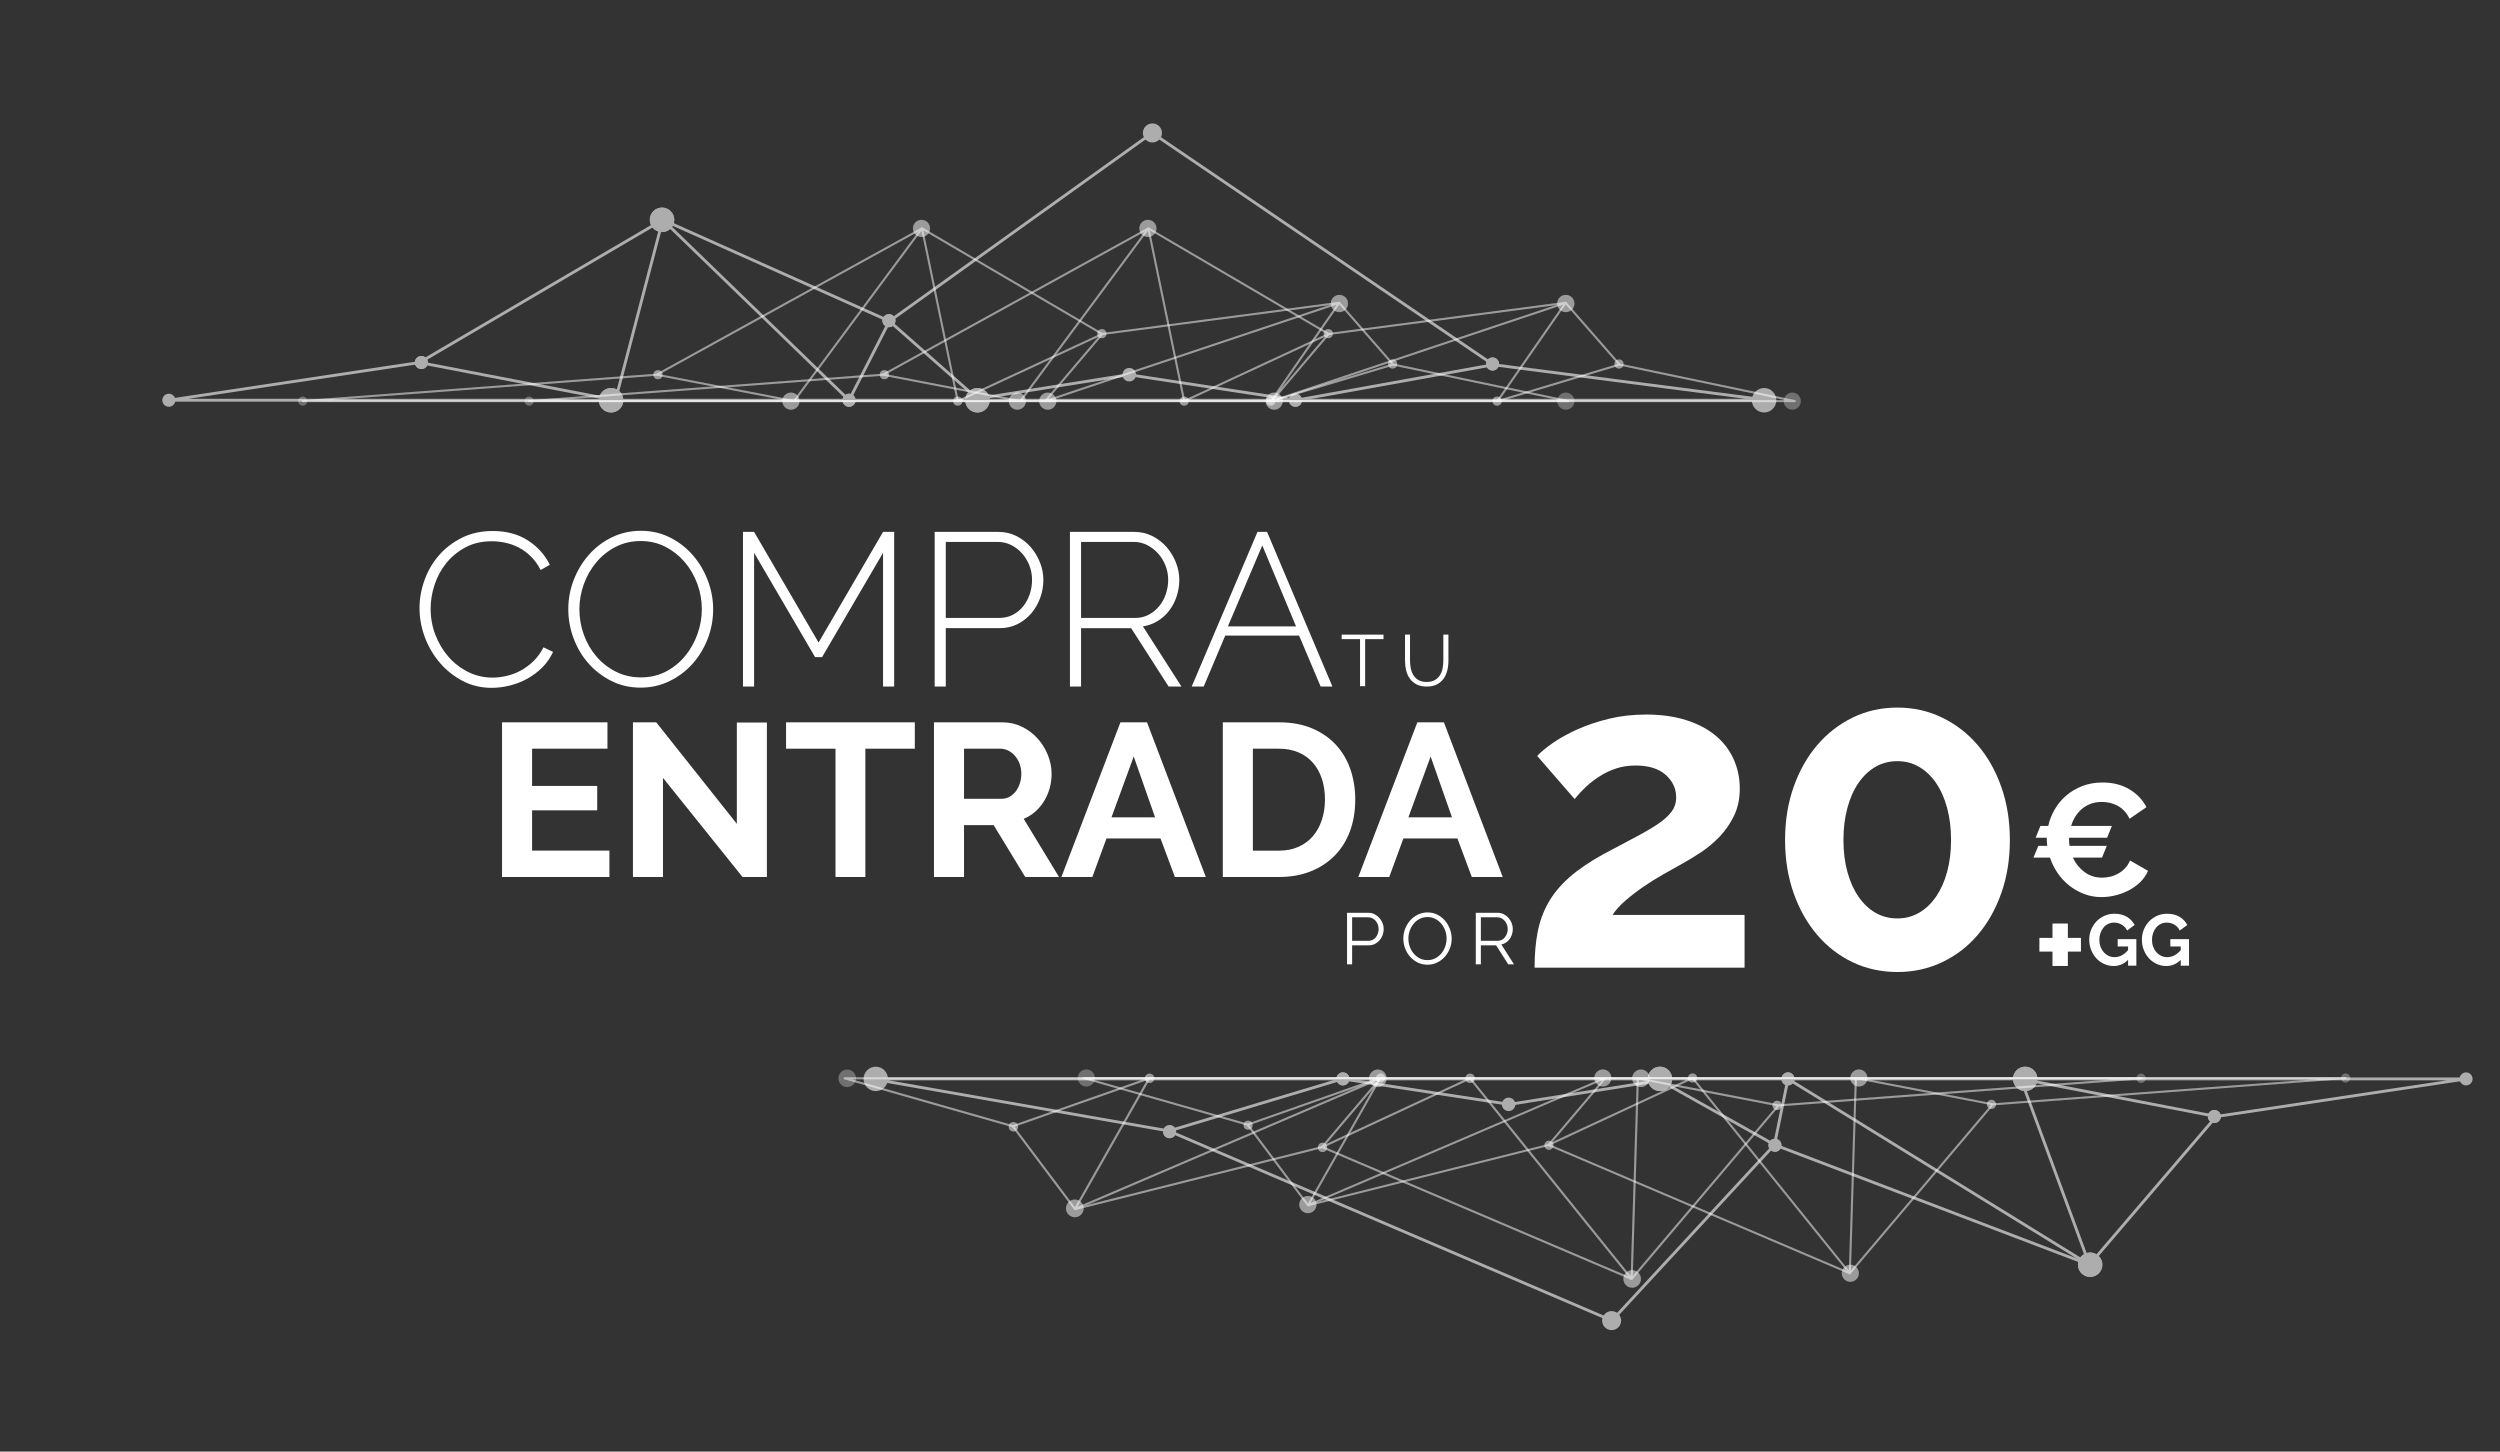 <?xml version="1.0" encoding="utf-8"?>
<!-- Generator: Adobe Illustrator 16.0.0, SVG Export Plug-In . SVG Version: 6.00 Build 0)  -->
<!DOCTYPE svg PUBLIC "-//W3C//DTD SVG 1.1//EN" "http://www.w3.org/Graphics/SVG/1.1/DTD/svg11.dtd">
<svg version="1.1" id="Capa_1" xmlns="http://www.w3.org/2000/svg" xmlns:xlink="http://www.w3.org/1999/xlink" x="0px" y="0px"
	 width="682px" height="396px" viewBox="0 0 682 396" enable-background="new 0 0 682 396" xml:space="preserve">
<rect x="0" y="0" width="682" height="396" fill="#333333" stroke="none"/>
<g>
	<path fill="#FFFFFF" d="M114.445,165.896c0-2.534,0.444-5.059,1.336-7.577c0.891-2.515,2.189-4.762,3.893-6.744
		c1.703-1.98,3.793-3.595,6.269-4.843c2.476-1.248,5.298-1.873,8.468-1.873c3.764,0,6.974,0.862,9.627,2.585
		c2.653,1.723,4.636,3.933,5.944,6.625l-2.498,1.428c-0.753-1.467-1.632-2.695-2.644-3.685c-1.011-0.99-2.1-1.793-3.269-2.409
		c-1.169-0.613-2.386-1.057-3.655-1.334c-1.268-0.277-2.516-0.417-3.743-0.417c-2.695,0-5.071,0.546-7.131,1.634
		c-2.06,1.09-3.803,2.506-5.229,4.248c-1.427,1.744-2.504,3.714-3.238,5.913c-0.733,2.199-1.1,4.408-1.1,6.626
		c0,2.496,0.435,4.873,1.308,7.13c0.87,2.26,2.059,4.249,3.565,5.974c1.505,1.722,3.288,3.099,5.348,4.129
		c2.059,1.03,4.278,1.544,6.654,1.544c1.269,0,2.577-0.158,3.922-0.475c1.348-0.318,2.635-0.811,3.864-1.485
		c1.227-0.673,2.375-1.534,3.446-2.585c1.069-1.049,1.96-2.289,2.674-3.714l2.615,1.247c-0.714,1.586-1.685,2.992-2.913,4.22
		c-1.229,1.228-2.596,2.257-4.099,3.089c-1.508,0.832-3.102,1.457-4.785,1.873c-1.684,0.416-3.338,0.622-4.962,0.622
		c-2.892,0-5.537-0.632-7.932-1.901c-2.398-1.267-4.467-2.921-6.21-4.961c-1.743-2.039-3.1-4.357-4.071-6.952
		C114.929,171.234,114.445,168.592,114.445,165.896z"/>
	<path fill="#FFFFFF" d="M174.759,187.587c-2.932,0-5.606-0.614-8.023-1.843c-2.416-1.227-4.496-2.832-6.238-4.813
		c-1.743-1.981-3.09-4.257-4.041-6.833c-0.951-2.576-1.426-5.21-1.426-7.904c0-2.812,0.504-5.506,1.515-8.08
		c1.011-2.576,2.397-4.854,4.161-6.835c1.762-1.979,3.85-3.555,6.268-4.724c2.415-1.169,5.03-1.753,7.844-1.753
		c2.931,0,5.615,0.624,8.052,1.872c2.435,1.247,4.515,2.882,6.239,4.902c1.724,2.021,3.06,4.309,4.011,6.863
		c0.951,2.555,1.426,5.141,1.426,7.754c0,2.852-0.507,5.566-1.515,8.141c-1.011,2.576-2.398,4.845-4.161,6.805
		c-1.764,1.96-3.853,3.527-6.269,4.694C180.187,187.003,177.573,187.587,174.759,187.587z M158.061,166.194
		c0,2.417,0.407,4.745,1.219,6.982c0.811,2.239,1.96,4.22,3.446,5.941c1.486,1.725,3.258,3.102,5.319,4.129
		c2.059,1.032,4.318,1.546,6.774,1.546c2.534,0,4.822-0.534,6.864-1.604c2.039-1.07,3.781-2.485,5.229-4.249
		c1.445-1.762,2.563-3.753,3.356-5.971c0.793-2.22,1.19-4.478,1.19-6.776c0-2.416-0.417-4.743-1.248-6.981
		c-0.833-2.239-1.991-4.221-3.477-5.943c-1.486-1.723-3.238-3.1-5.259-4.13c-2.021-1.03-4.24-1.546-6.655-1.546
		c-2.536,0-4.834,0.535-6.893,1.606c-2.061,1.069-3.823,2.485-5.289,4.249c-1.467,1.763-2.595,3.753-3.388,5.971
		C158.455,161.639,158.061,163.897,158.061,166.194z"/>
	<path fill="#FFFFFF" d="M240.897,187.291v-36.487l-16.639,28.464h-1.902l-16.639-28.464v36.487h-3.03v-42.192h3.03l17.59,30.188
		l17.59-30.188h3.03v42.192H240.897z"/>
	<path fill="#FFFFFF" d="M254.979,187.291v-42.192h17.353c1.783,0,3.425,0.377,4.931,1.128c1.505,0.754,2.803,1.754,3.893,3.001
		c1.089,1.249,1.941,2.656,2.555,4.221c0.614,1.564,0.921,3.14,0.921,4.723c0,1.704-0.287,3.348-0.861,4.933
		c-0.576,1.584-1.388,2.991-2.436,4.218c-1.051,1.228-2.309,2.209-3.774,2.941c-1.466,0.733-3.089,1.099-4.873,1.099h-14.679v15.927
		H254.979z M258.009,168.571h14.56c1.387,0,2.633-0.286,3.745-0.862c1.107-0.574,2.049-1.346,2.822-2.317
		c0.772-0.971,1.366-2.08,1.781-3.329c0.418-1.247,0.625-2.544,0.625-3.891c0-1.386-0.248-2.704-0.743-3.953
		c-0.497-1.247-1.168-2.347-2.021-3.297c-0.851-0.95-1.841-1.702-2.971-2.257c-1.129-0.555-2.328-0.832-3.595-0.832h-14.203V168.571
		z"/>
	<path fill="#FFFFFF" d="M291.88,187.291v-42.192h17.53c1.783,0,3.428,0.377,4.933,1.128c1.505,0.754,2.802,1.754,3.893,3.001
		c1.088,1.249,1.939,2.656,2.555,4.221c0.613,1.564,0.92,3.14,0.92,4.723c0,1.544-0.237,3.04-0.712,4.487
		c-0.475,1.446-1.149,2.744-2.021,3.892c-0.873,1.148-1.922,2.1-3.148,2.853c-1.23,0.751-2.576,1.248-4.042,1.485l10.519,16.402
		H318.8l-10.222-15.927h-13.667v15.927H291.88z M294.911,168.571h14.798c1.345,0,2.574-0.297,3.683-0.892
		c1.109-0.593,2.061-1.376,2.854-2.347c0.792-0.971,1.396-2.079,1.812-3.327c0.416-1.248,0.624-2.526,0.624-3.833
		c0-1.346-0.248-2.644-0.742-3.892c-0.496-1.248-1.169-2.347-2.021-3.298c-0.852-0.951-1.842-1.714-2.971-2.289
		c-1.13-0.574-2.347-0.861-3.654-0.861h-14.381V168.571z"/>
	<path fill="#FFFFFF" d="M343.044,145.099h2.614l17.827,42.192h-3.208l-5.884-13.905h-20.145l-5.881,13.905h-3.27L343.044,145.099z
		 M353.562,170.889l-9.211-22.105l-9.388,22.105H353.562z"/>
	<path fill="#FFFFFF" d="M377.422,174.356h-5.012v12.836h-1.387v-12.836h-5.011v-1.229h11.409V174.356z"/>
	<path fill="#FFFFFF" d="M389.19,186.043c0.882,0,1.619-0.17,2.207-0.505c0.589-0.339,1.057-0.78,1.407-1.328
		c0.35-0.548,0.595-1.172,0.733-1.872c0.138-0.699,0.208-1.407,0.208-2.119v-7.091h1.386v7.091c0,0.951-0.106,1.852-0.317,2.705
		c-0.212,0.851-0.552,1.6-1.019,2.247c-0.469,0.647-1.081,1.162-1.834,1.544c-0.752,0.384-1.67,0.576-2.754,0.576
		c-1.108,0-2.042-0.202-2.801-0.605c-0.76-0.403-1.371-0.935-1.833-1.594c-0.461-0.659-0.792-1.414-0.991-2.258
		c-0.198-0.845-0.296-1.715-0.296-2.615v-7.091h1.367v7.091c0,0.739,0.073,1.46,0.218,2.16c0.144,0.7,0.392,1.32,0.744,1.861
		c0.349,0.542,0.813,0.978,1.395,1.309C387.59,185.877,388.318,186.043,389.19,186.043z"/>
	<path fill="#FFFFFF" d="M166.248,232.054v7.187h-29.295v-42.188h28.761v7.19h-20.562v10.16h17.769v6.655h-17.769v10.995H166.248z"
		/>
	<path fill="#FFFFFF" d="M180.865,212.207v27.033h-8.2v-42.188h6.357l21.988,27.69V197.11h8.2v42.13h-6.654L180.865,212.207z"/>
	<path fill="#FFFFFF" d="M249.56,204.243h-13.489v34.997h-8.143v-34.997h-13.49v-7.19h35.121V204.243z"/>
	<path fill="#FFFFFF" d="M254.786,239.24v-42.188h18.659c1.942,0,3.733,0.406,5.378,1.216c1.644,0.813,3.061,1.883,4.249,3.21
		s2.12,2.832,2.794,4.518c0.672,1.683,1.009,3.375,1.009,5.078c0,2.733-0.682,5.222-2.049,7.461
		c-1.367,2.235-3.219,3.852-5.557,4.842l9.627,15.862h-9.211l-8.616-14.143h-8.083v14.143H254.786z M262.987,217.907h10.281
		c0.751,0,1.456-0.175,2.109-0.534c0.654-0.354,1.219-0.842,1.694-1.454c0.476-0.614,0.852-1.338,1.128-2.167
		c0.278-0.834,0.416-1.725,0.416-2.677c0-0.992-0.159-1.899-0.475-2.733c-0.318-0.831-0.742-1.555-1.277-2.167
		c-0.536-0.616-1.15-1.091-1.843-1.429c-0.693-0.336-1.396-0.503-2.11-0.503h-9.923V217.907z"/>
	<path fill="#FFFFFF" d="M305.652,197.053h7.251l16.044,42.188h-8.439l-3.921-10.517h-14.737l-3.861,10.517h-8.439L305.652,197.053z
		 M315.102,222.96l-5.825-16.58l-6.061,16.58H315.102z"/>
	<path fill="#FFFFFF" d="M333.583,239.24v-42.188h15.332c3.446,0,6.467,0.554,9.063,1.663c2.593,1.108,4.762,2.615,6.505,4.513
		c1.742,1.903,3.051,4.133,3.922,6.69c0.871,2.554,1.307,5.278,1.307,8.165c0,3.213-0.484,6.112-1.453,8.708
		c-0.973,2.599-2.369,4.814-4.191,6.657c-1.823,1.843-4.011,3.267-6.565,4.275c-2.555,1.016-5.417,1.516-8.587,1.516H333.583z
		 M361.451,218.084c0-2.015-0.277-3.881-0.83-5.582c-0.555-1.703-1.367-3.17-2.437-4.396c-1.07-1.228-2.387-2.18-3.952-2.854
		c-1.565-0.673-3.339-1.009-5.318-1.009h-7.132v27.811h7.132c2.02,0,3.813-0.358,5.378-1.072c1.565-0.713,2.872-1.692,3.922-2.939
		c1.049-1.25,1.853-2.725,2.407-4.428C361.174,221.908,361.451,220.07,361.451,218.084z"/>
	<path fill="#FFFFFF" d="M386.648,197.053h7.25l16.046,42.188h-8.44l-3.923-10.517h-14.735l-3.862,10.517h-8.438L386.648,197.053z
		 M396.097,222.96l-5.822-16.58l-6.063,16.58H396.097z"/>
	<path fill="#FFFFFF" d="M367.474,263.072V249.01h5.822c0.608,0,1.166,0.125,1.676,0.385c0.507,0.257,0.946,0.595,1.316,1.013
		c0.37,0.413,0.661,0.887,0.871,1.414c0.211,0.527,0.317,1.063,0.317,1.606c0,0.58-0.098,1.137-0.296,1.673
		c-0.199,0.534-0.478,1.005-0.833,1.414c-0.356,0.41-0.784,0.743-1.278,0.99c-0.493,0.253-1.045,0.378-1.652,0.378h-4.557v5.189
		H367.474z M368.861,256.654h4.497c0.409,0,0.782-0.091,1.118-0.269c0.336-0.177,0.625-0.415,0.862-0.711
		c0.237-0.298,0.422-0.644,0.555-1.034c0.131-0.386,0.197-0.791,0.197-1.213c0-0.438-0.074-0.854-0.227-1.239
		c-0.152-0.391-0.357-0.73-0.614-1.021c-0.259-0.291-0.563-0.515-0.912-0.684c-0.349-0.163-0.716-0.249-1.101-0.249h-4.376V256.654z
		"/>
	<path fill="#FFFFFF" d="M389.421,263.17c-0.977,0-1.87-0.201-2.685-0.602c-0.812-0.403-1.507-0.939-2.088-1.608
		c-0.583-0.663-1.031-1.427-1.349-2.286c-0.316-0.856-0.475-1.736-0.475-2.632c0-0.937,0.169-1.838,0.505-2.697
		c0.337-0.856,0.803-1.616,1.397-2.279c0.594-0.656,1.293-1.182,2.098-1.572c0.808-0.391,1.678-0.582,2.616-0.582
		c0.976,0,1.873,0.204,2.684,0.62c0.813,0.418,1.506,0.96,2.081,1.636c0.573,0.675,1.02,1.439,1.336,2.288
		c0.317,0.853,0.476,1.72,0.476,2.606c0,0.938-0.17,1.834-0.503,2.692c-0.338,0.859-0.801,1.612-1.39,2.27
		c-0.586,0.654-1.282,1.173-2.089,1.563C391.231,262.978,390.361,263.17,389.421,263.17z M384.212,256.042
		c0,0.765,0.125,1.501,0.376,2.208c0.25,0.707,0.606,1.332,1.07,1.88c0.461,0.547,1.011,0.986,1.643,1.309
		c0.635,0.323,1.342,0.483,2.12,0.483c0.793,0,1.514-0.169,2.158-0.513c0.649-0.344,1.197-0.791,1.646-1.347
		c0.449-0.555,0.796-1.186,1.038-1.883c0.246-0.7,0.368-1.414,0.368-2.138c0-0.766-0.129-1.503-0.386-2.21
		c-0.258-0.704-0.617-1.329-1.081-1.872c-0.461-0.542-1.01-0.975-1.642-1.298c-0.636-0.322-1.334-0.485-2.102-0.485
		c-0.793,0-1.512,0.169-2.157,0.505c-0.648,0.338-1.197,0.783-1.645,1.336c-0.45,0.555-0.797,1.184-1.039,1.883
		C384.334,254.601,384.212,255.312,384.212,256.042z"/>
	<path fill="#FFFFFF" d="M402.594,263.072V249.01h5.94c0.607,0,1.165,0.125,1.674,0.385c0.509,0.257,0.948,0.595,1.319,1.013
		c0.369,0.413,0.656,0.887,0.86,1.414s0.307,1.063,0.307,1.606c0,0.513-0.077,1.004-0.229,1.473
		c-0.151,0.471-0.361,0.893-0.633,1.271c-0.272,0.374-0.598,0.692-0.98,0.945c-0.382,0.26-0.812,0.435-1.288,0.528l3.446,5.428
		h-1.565l-3.307-5.189h-4.16v5.189H402.594z M403.979,256.654h4.598c0.406,0,0.78-0.091,1.117-0.269
		c0.337-0.177,0.623-0.42,0.861-0.722c0.239-0.302,0.423-0.647,0.554-1.031c0.134-0.38,0.199-0.783,0.199-1.205
		c0-0.423-0.076-0.83-0.229-1.221c-0.15-0.39-0.356-0.729-0.614-1.021c-0.257-0.289-0.559-0.519-0.909-0.694
		c-0.351-0.169-0.718-0.257-1.101-0.257h-4.477V256.654z"/>
	<path fill="#FFFFFF" d="M558.755,225.319c0.348-1.563,0.933-3.063,1.756-4.491c0.827-1.438,1.871-2.693,3.128-3.78
		c1.26-1.085,2.722-1.954,4.386-2.604c1.663-0.651,3.509-0.979,5.536-0.979c2.836,0,5.291,0.622,7.357,1.867
		c2.069,1.243,3.608,2.866,4.626,4.865l-4.604,3.17c-0.408-0.87-0.897-1.6-1.478-2.19c-0.577-0.6-1.2-1.066-1.867-1.414
		c-0.662-0.349-1.36-0.6-2.082-0.763c-0.724-0.156-1.432-0.236-2.129-0.236c-1.129,0-2.149,0.174-3.06,0.523
		c-0.911,0.349-1.715,0.817-2.409,1.408c-0.693,0.595-1.29,1.289-1.781,2.085c-0.492,0.796-0.867,1.646-1.129,2.539h11.113
		l-1.301,3.212h-10.377v0.479c0,0.607,0.045,1.186,0.13,1.737h10.161l-1.303,3.21h-7.947c0.756,1.62,1.82,2.939,3.194,3.95
		c1.373,1.016,2.973,1.52,4.796,1.52c0.696,0,1.417-0.086,2.172-0.259c0.752-0.171,1.468-0.45,2.148-0.823
		c0.681-0.378,1.31-0.861,1.889-1.454c0.577-0.598,1.042-1.313,1.39-2.151l4.905,2.822c-0.494,1.156-1.193,2.18-2.106,3.063
		c-0.914,0.882-1.938,1.627-3.083,2.232c-1.143,0.612-2.365,1.072-3.669,1.392c-1.301,0.318-2.576,0.477-3.82,0.477
		c-1.707,0-3.305-0.287-4.797-0.867c-1.489-0.578-2.844-1.354-4.06-2.322c-1.213-0.971-2.264-2.108-3.146-3.408
		c-0.883-1.304-1.572-2.695-2.064-4.17h-4.512l1.342-3.21h2.434c-0.087-0.61-0.131-1.246-0.131-1.91v-0.307h-3.038l1.301-3.212
		H558.755z"/>
	<g>
		<g opacity="0.3">
			<g>
				<path fill="#FFFFFF" d="M445.11,349.177c-0.037,0-0.075-0.008-0.111-0.022l-84.34-35.937l-67.329,16.888
					c-0.11,0.028-0.228-0.014-0.297-0.104l-16.891-22.511l-45.808-13.056c-0.136-0.039-0.223-0.172-0.204-0.313
					c0.02-0.141,0.14-0.245,0.282-0.245h353.66c0.153,0,0.278,0.121,0.284,0.273c0.006,0.153-0.11,0.283-0.263,0.294l-98.784,7.38
					l-39.983,47.252C445.272,349.142,445.192,349.177,445.11,349.177z M360.682,312.635c0.038,0,0.076,0.008,0.111,0.022
					l84.235,35.892l39.925-47.183c0.049-0.059,0.119-0.094,0.195-0.1l91.305-6.821H232.447l43.943,12.524
					c0.06,0.018,0.112,0.053,0.149,0.103l16.835,22.437l67.238-16.865C360.635,312.638,360.658,312.635,360.682,312.635z"/>
			</g>
			<g>
				<path fill="#FFFFFF" d="M445.11,349.177c-0.084,0-0.166-0.038-0.222-0.105l-43.929-54.559l-40.157,18.664
					c-0.124,0.057-0.266,0.021-0.346-0.086c-0.081-0.105-0.077-0.254,0.009-0.355l15.136-17.838l-82.229,35.194
					c-0.113,0.045-0.243,0.019-0.324-0.072s-0.096-0.224-0.035-0.33l19.866-35.008l-36.474,12.83l-0.188-0.537l37.19-13.082
					c0.111-0.037,0.237-0.004,0.313,0.086c0.076,0.091,0.087,0.22,0.029,0.323l-19.825,34.936l82.562-35.338
					c0.124-0.047,0.263-0.013,0.341,0.093c0.078,0.106,0.073,0.252-0.012,0.353l-15.078,17.771l39.185-18.212
					c0.122-0.055,0.26-0.021,0.342,0.079l43.586,54.134l1.664-53.964c0.003-0.083,0.042-0.161,0.106-0.213s0.15-0.07,0.231-0.058
					l38.373,7.389l-0.107,0.559l-38.046-7.326l-1.677,54.398c-0.004,0.119-0.081,0.223-0.193,0.261
					C445.17,349.172,445.14,349.177,445.11,349.177z"/>
			</g>
		</g>
		<g opacity="0.3">
			<circle fill="#FFFFFF" cx="276.454" cy="307.385" r="1.279"/>
		</g>
		<g opacity="0.3">
			<circle fill="#FFFFFF" cx="293.213" cy="329.641" r="2.416"/>
		</g>
		<g opacity="0.3">
			<circle fill="#FFFFFF" cx="313.596" cy="294.161" r="1.279"/>
		</g>
		<g opacity="0.3">
			<path fill="#FFFFFF" d="M362.055,313.013c0,0.709-0.572,1.281-1.279,1.281s-1.279-0.572-1.279-1.281
				c0-0.704,0.572-1.278,1.279-1.278S362.055,312.309,362.055,313.013z"/>
		</g>
		<g opacity="0.3">
			<circle fill="#FFFFFF" cx="401.04" cy="294.161" r="1.278"/>
		</g>
		<g opacity="0.3">
			<path fill="#FFFFFF" d="M486.09,301.55c0,0.709-0.574,1.281-1.277,1.281c-0.707,0-1.279-0.572-1.279-1.281
				c0-0.704,0.572-1.279,1.279-1.279C485.516,300.271,486.09,300.846,486.09,301.55z"/>
		</g>
		<g opacity="0.3">
			<path fill="#FFFFFF" d="M585.354,294.161c0,0.707-0.574,1.281-1.281,1.281c-0.705,0-1.277-0.574-1.277-1.281
				c0-0.702,0.572-1.274,1.277-1.274C584.78,292.887,585.354,293.459,585.354,294.161z"/>
		</g>
		<g opacity="0.3">
			<circle fill="#FFFFFF" cx="231.122" cy="294.161" r="2.398"/>
		</g>
		<g opacity="0.3">
			<circle fill="#FFFFFF" cx="375.887" cy="294.161" r="2.398"/>
		</g>
		<g opacity="0.3">
			<circle fill="#FFFFFF" cx="445.254" cy="348.893" r="2.398"/>
		</g>
		<g opacity="0.3">
			<circle fill="#FFFFFF" cx="447.652" cy="294.161" r="2.397"/>
		</g>
		<g opacity="0.3">
			<g>
				<path fill="#FFFFFF" d="M445.11,349.177c-0.037,0-0.075-0.008-0.111-0.022l-84.34-35.937l-67.329,16.888
					c-0.11,0.028-0.228-0.014-0.297-0.104l-16.891-22.511l-45.808-13.056c-0.136-0.039-0.223-0.172-0.204-0.313
					c0.02-0.141,0.14-0.245,0.282-0.245h353.66c0.153,0,0.278,0.121,0.284,0.273c0.006,0.153-0.11,0.283-0.263,0.294l-98.784,7.38
					l-39.983,47.252C445.272,349.142,445.192,349.177,445.11,349.177z M360.682,312.635c0.038,0,0.076,0.008,0.111,0.022
					l84.235,35.892l39.925-47.183c0.049-0.059,0.119-0.094,0.195-0.1l91.305-6.821H232.447l43.943,12.524
					c0.06,0.018,0.112,0.053,0.149,0.103l16.835,22.437l67.238-16.865C360.635,312.638,360.658,312.635,360.682,312.635z"/>
			</g>
			<g>
				<path fill="#FFFFFF" d="M445.11,349.177c-0.084,0-0.166-0.038-0.222-0.105l-43.929-54.559l-40.157,18.664
					c-0.124,0.057-0.266,0.021-0.346-0.086c-0.081-0.105-0.077-0.254,0.009-0.355l15.136-17.838l-82.229,35.194
					c-0.113,0.045-0.243,0.019-0.324-0.072s-0.096-0.224-0.035-0.33l19.866-35.008l-36.474,12.83l-0.188-0.537l37.19-13.082
					c0.111-0.037,0.237-0.004,0.313,0.086c0.076,0.091,0.087,0.22,0.029,0.323l-19.825,34.936l82.562-35.338
					c0.124-0.047,0.263-0.013,0.341,0.093c0.078,0.106,0.073,0.252-0.012,0.353l-15.078,17.771l39.185-18.212
					c0.122-0.055,0.26-0.021,0.342,0.079l43.586,54.134l1.664-53.964c0.003-0.083,0.042-0.161,0.106-0.213s0.15-0.07,0.231-0.058
					l38.373,7.389l-0.107,0.559l-38.046-7.326l-1.677,54.398c-0.004,0.119-0.081,0.223-0.193,0.261
					C445.17,349.172,445.14,349.177,445.11,349.177z"/>
			</g>
		</g>
		<g opacity="0.3">
			<circle fill="#FFFFFF" cx="276.454" cy="307.385" r="1.279"/>
		</g>
		<g opacity="0.3">
			<circle fill="#FFFFFF" cx="293.213" cy="329.641" r="2.416"/>
		</g>
		<g opacity="0.3">
			<circle fill="#FFFFFF" cx="313.596" cy="294.161" r="1.279"/>
		</g>
		<g opacity="0.3">
			<path fill="#FFFFFF" d="M362.055,313.013c0,0.709-0.572,1.281-1.279,1.281s-1.279-0.572-1.279-1.281
				c0-0.704,0.572-1.278,1.279-1.278S362.055,312.309,362.055,313.013z"/>
		</g>
		<g opacity="0.3">
			<circle fill="#FFFFFF" cx="401.04" cy="294.161" r="1.278"/>
		</g>
		<g opacity="0.3">
			<path fill="#FFFFFF" d="M486.09,301.55c0,0.709-0.574,1.281-1.277,1.281c-0.707,0-1.279-0.572-1.279-1.281
				c0-0.704,0.572-1.279,1.279-1.279C485.516,300.271,486.09,300.846,486.09,301.55z"/>
		</g>
		<g opacity="0.3">
			<circle fill="#FFFFFF" cx="375.887" cy="294.161" r="2.398"/>
		</g>
		<g opacity="0.3">
			<circle fill="#FFFFFF" cx="445.254" cy="348.893" r="2.398"/>
		</g>
		<g opacity="0.3">
			<circle fill="#FFFFFF" cx="447.652" cy="294.161" r="2.397"/>
		</g>
	</g>
	<g>
		<g opacity="0.3">
			<g>
				<path fill="#FFFFFF" d="M504.631,347.622c-0.036,0-0.073-0.007-0.108-0.021l-82.088-34.977l-65.531,16.437
					c-0.107,0.024-0.222-0.014-0.289-0.103l-16.438-21.909l-44.584-12.707c-0.133-0.037-0.217-0.167-0.198-0.304
					s0.136-0.238,0.274-0.238h344.215c0.148,0,0.271,0.117,0.276,0.266c0.006,0.149-0.107,0.275-0.256,0.286l-96.15,7.184
					l-38.911,45.989C504.788,347.588,504.71,347.622,504.631,347.622z M422.457,312.057c0.037,0,0.074,0.007,0.108,0.021
					l81.986,34.933l38.854-45.922c0.048-0.057,0.116-0.092,0.19-0.097l88.87-6.64H297.648l42.77,12.19
					c0.058,0.017,0.109,0.051,0.146,0.1l16.384,21.836l65.442-16.414C422.412,312.06,422.435,312.057,422.457,312.057z"/>
			</g>
			<g>
				<path fill="#FFFFFF" d="M504.631,347.622c-0.082,0-0.162-0.036-0.216-0.103l-42.757-53.102l-39.085,18.166
					c-0.118,0.055-0.257,0.02-0.336-0.083c-0.079-0.104-0.075-0.248,0.009-0.347l14.733-17.361l-80.035,34.253
					c-0.109,0.047-0.235,0.019-0.314-0.069c-0.079-0.089-0.093-0.218-0.034-0.321l19.336-34.073l-35.498,12.487l-0.184-0.521
					l36.195-12.732c0.111-0.039,0.229-0.005,0.304,0.083c0.074,0.089,0.086,0.214,0.028,0.314l-19.296,34.002l80.36-34.393
					c0.116-0.053,0.254-0.014,0.331,0.09c0.076,0.104,0.071,0.245-0.012,0.343l-14.678,17.296l38.139-17.726
					c0.115-0.055,0.252-0.021,0.332,0.077l42.423,52.688L506,294.067c0.002-0.081,0.04-0.156,0.104-0.207
					c0.064-0.051,0.146-0.073,0.226-0.056l37.34,7.191l-0.105,0.543l-37.021-7.13l-1.636,52.945
					c-0.004,0.115-0.079,0.217-0.188,0.254C504.69,347.617,504.66,347.622,504.631,347.622z"/>
			</g>
		</g>
		<g opacity="0.3">
			<circle fill="#FFFFFF" cx="340.48" cy="306.947" r="1.244"/>
		</g>
		<g opacity="0.3">
			<circle fill="#FFFFFF" cx="356.791" cy="328.608" r="2.351"/>
		</g>
		<g opacity="0.3">
			<path fill="#FFFFFF" d="M377.874,294.076c0,0.688-0.56,1.247-1.244,1.247c-0.688,0-1.245-0.559-1.245-1.247
				c0-0.687,0.558-1.245,1.245-1.245C377.315,292.831,377.874,293.39,377.874,294.076z"/>
		</g>
		<g opacity="0.3">
			<path fill="#FFFFFF" d="M423.793,312.424c0,0.69-0.557,1.247-1.243,1.247c-0.686,0-1.246-0.557-1.246-1.247
				c0-0.685,0.561-1.244,1.246-1.244C423.237,311.18,423.793,311.739,423.793,312.424z"/>
		</g>
		<g opacity="0.3">
			<circle fill="#FFFFFF" cx="461.738" cy="294.076" r="1.244"/>
		</g>
		<g opacity="0.3">
			<path fill="#FFFFFF" d="M544.518,301.268c0,0.69-0.557,1.247-1.245,1.247c-0.687,0-1.245-0.557-1.245-1.247
				c0-0.686,0.559-1.245,1.245-1.245C543.961,300.022,544.518,300.582,544.518,301.268z"/>
		</g>
		<g opacity="0.3">
			<path fill="#FFFFFF" d="M641.128,294.076c0,0.688-0.56,1.247-1.245,1.247c-0.688,0-1.245-0.559-1.245-1.247
				c0-0.684,0.557-1.24,1.245-1.24C640.569,292.836,641.128,293.393,641.128,294.076z"/>
		</g>
		<g opacity="0.3">
			<circle fill="#FFFFFF" cx="296.359" cy="294.076" r="2.335"/>
		</g>
		<g opacity="0.3">
			<circle fill="#FFFFFF" cx="437.257" cy="294.076" r="2.333"/>
		</g>
		<g opacity="0.3">
			<circle fill="#FFFFFF" cx="504.77" cy="347.346" r="2.334"/>
		</g>
		<g opacity="0.3">
			<circle fill="#FFFFFF" cx="507.104" cy="294.076" r="2.333"/>
		</g>
		<g opacity="0.3">
			<g>
				<path fill="#FFFFFF" d="M504.631,347.622c-0.036,0-0.073-0.007-0.108-0.021l-82.088-34.977l-65.531,16.437
					c-0.107,0.024-0.222-0.014-0.289-0.103l-16.438-21.909l-44.584-12.707c-0.133-0.037-0.217-0.167-0.198-0.304
					s0.136-0.238,0.274-0.238h344.215c0.148,0,0.271,0.117,0.276,0.266c0.006,0.149-0.107,0.275-0.256,0.286l-96.15,7.184
					l-38.911,45.989C504.788,347.588,504.71,347.622,504.631,347.622z M422.457,312.057c0.037,0,0.074,0.007,0.108,0.021
					l81.986,34.933l38.854-45.922c0.048-0.057,0.116-0.092,0.19-0.097l88.87-6.64H297.648l42.77,12.19
					c0.058,0.017,0.109,0.051,0.146,0.1l16.384,21.836l65.442-16.414C422.412,312.06,422.435,312.057,422.457,312.057z"/>
			</g>
			<g>
				<path fill="#FFFFFF" d="M504.631,347.622c-0.082,0-0.162-0.036-0.216-0.103l-42.757-53.102l-39.085,18.166
					c-0.118,0.055-0.257,0.02-0.336-0.083c-0.079-0.104-0.075-0.248,0.009-0.347l14.733-17.361l-80.035,34.253
					c-0.109,0.047-0.235,0.019-0.314-0.069c-0.079-0.089-0.093-0.218-0.034-0.321l19.336-34.073l-35.498,12.487l-0.184-0.521
					l36.195-12.732c0.111-0.039,0.229-0.005,0.304,0.083c0.074,0.089,0.086,0.214,0.028,0.314l-19.296,34.002l80.36-34.393
					c0.116-0.053,0.254-0.014,0.331,0.09c0.076,0.104,0.071,0.245-0.012,0.343l-14.678,17.296l38.139-17.726
					c0.115-0.055,0.252-0.021,0.332,0.077l42.423,52.688L506,294.067c0.002-0.081,0.04-0.156,0.104-0.207
					c0.064-0.051,0.146-0.073,0.226-0.056l37.34,7.191l-0.105,0.543l-37.021-7.13l-1.636,52.945
					c-0.004,0.115-0.079,0.217-0.188,0.254C504.69,347.617,504.66,347.622,504.631,347.622z"/>
			</g>
		</g>
		<g opacity="0.3">
			<circle fill="#FFFFFF" cx="340.48" cy="306.947" r="1.244"/>
		</g>
		<g opacity="0.3">
			<circle fill="#FFFFFF" cx="356.791" cy="328.608" r="2.351"/>
		</g>
		<g opacity="0.3">
			<path fill="#FFFFFF" d="M377.874,294.076c0,0.688-0.56,1.247-1.244,1.247c-0.688,0-1.245-0.559-1.245-1.247
				c0-0.687,0.558-1.245,1.245-1.245C377.315,292.831,377.874,293.39,377.874,294.076z"/>
		</g>
		<g opacity="0.3">
			<path fill="#FFFFFF" d="M423.793,312.424c0,0.69-0.557,1.247-1.243,1.247c-0.686,0-1.246-0.557-1.246-1.247
				c0-0.685,0.561-1.244,1.246-1.244C423.237,311.18,423.793,311.739,423.793,312.424z"/>
		</g>
		<g opacity="0.3">
			<circle fill="#FFFFFF" cx="461.738" cy="294.076" r="1.244"/>
		</g>
		<g opacity="0.3">
			<path fill="#FFFFFF" d="M544.518,301.268c0,0.69-0.557,1.247-1.245,1.247c-0.687,0-1.245-0.557-1.245-1.247
				c0-0.686,0.559-1.245,1.245-1.245C543.961,300.022,544.518,300.582,544.518,301.268z"/>
		</g>
		<g opacity="0.3">
			<circle fill="#FFFFFF" cx="437.257" cy="294.076" r="2.333"/>
		</g>
		<g opacity="0.3">
			<circle fill="#FFFFFF" cx="504.77" cy="347.346" r="2.334"/>
		</g>
		<g opacity="0.3">
			<circle fill="#FFFFFF" cx="507.104" cy="294.076" r="2.333"/>
		</g>
	</g>
	<g opacity="0.6">
		<g>
			<g>
				<path fill="#FFFFFF" d="M439.718,360.655c-0.053,0-0.105-0.011-0.155-0.032l-120.852-51.732l-80.86-14.181
					c-0.202-0.035-0.343-0.219-0.325-0.423c0.018-0.204,0.188-0.36,0.393-0.36h434.83c0.206,0,0.378,0.159,0.394,0.365
					s-0.131,0.389-0.335,0.42l-68.034,10.237l-34.479,40.32c-0.108,0.126-0.284,0.169-0.44,0.112l-85.669-32.622l-44.177,47.769
					C439.932,360.611,439.825,360.655,439.718,360.655z M242.45,294.716l76.484,13.424l120.683,51.648l44.169-47.76
					c0.11-0.119,0.28-0.154,0.431-0.102l85.658,32.618l34.394-40.221c0.062-0.071,0.147-0.119,0.241-0.134l62.964-9.475H242.45z"/>
			</g>
			<g>
				<path fill="#FFFFFF" d="M569.994,345.407c-0.071,0-0.144-0.02-0.207-0.059l-81.751-50.396l-3.573,17.422
					c-0.025,0.124-0.108,0.228-0.223,0.28c-0.115,0.052-0.247,0.048-0.357-0.016l-31.118-17.489l-40.964,6.507
					c-0.04,0.006-0.081,0.009-0.121,0l-45.433-6.933l-47.268,14.182l-0.227-0.756l47.353-14.207
					c0.057-0.016,0.115-0.023,0.173-0.012l45.46,6.937l41.038-6.519c0.088-0.013,0.177,0.003,0.255,0.046l30.767,17.292
					l3.578-17.445c0.026-0.126,0.112-0.232,0.23-0.283s0.253-0.042,0.363,0.026l81.259,50.092l-18.302-49.619
					c-0.05-0.134-0.022-0.283,0.069-0.392c0.092-0.109,0.235-0.161,0.375-0.133l53.271,10.26l-0.148,0.775l-52.585-10.128
					l18.455,50.035c0.059,0.158,0.01,0.336-0.12,0.442C570.172,345.377,570.083,345.407,569.994,345.407z"/>
			</g>
		</g>
		<g>
			<circle fill="#FFFFFF" cx="319.064" cy="308.724" r="1.776"/>
		</g>
		<g>
			<circle fill="#FFFFFF" cx="411.553" cy="301.268" r="1.841"/>
		</g>
		<g>
			<path fill="#FFFFFF" d="M368.124,294.321c0,0.979-0.793,1.774-1.775,1.774c-0.977,0-1.776-0.795-1.776-1.774
				c0-0.981,0.8-1.776,1.776-1.776C367.331,292.545,368.124,293.34,368.124,294.321z"/>
		</g>
		<g>
			<path fill="#FFFFFF" d="M485.986,312.424c0,0.982-0.795,1.779-1.778,1.779c-0.977,0-1.772-0.797-1.772-1.779
				c0-0.978,0.796-1.774,1.772-1.774C485.191,310.649,485.986,311.446,485.986,312.424z"/>
		</g>
		<g>
			<circle fill="#FFFFFF" cx="487.762" cy="294.321" r="1.776"/>
		</g>
		<g>
			<circle fill="#FFFFFF" cx="604.074" cy="304.581" r="1.775"/>
		</g>
		<g>
			<circle fill="#FFFFFF" cx="672.748" cy="294.321" r="1.775"/>
		</g>
		<g>
			<circle fill="#FFFFFF" cx="238.904" cy="294.321" r="3.33"/>
		</g>
		<g>
			<circle fill="#FFFFFF" cx="452.839" cy="294.321" r="3.329"/>
		</g>
		<g>
			<path fill="#FFFFFF" d="M573.521,345.013c0,1.838-1.492,3.332-3.331,3.332c-1.838,0-3.33-1.494-3.33-3.332
				c0-1.836,1.492-3.328,3.33-3.328C572.029,341.685,573.521,343.177,573.521,345.013z"/>
		</g>
		<g>
			<path fill="#FFFFFF" d="M555.809,294.321c0,1.837-1.494,3.327-3.33,3.327c-1.838,0-3.33-1.49-3.33-3.327
				c0-1.839,1.492-3.331,3.33-3.331C554.315,290.99,555.809,292.482,555.809,294.321z"/>
		</g>
		<g>
			<circle fill="#FFFFFF" cx="319.064" cy="308.724" r="1.776"/>
		</g>
		<g>
			<circle fill="#FFFFFF" cx="439.652" cy="360.261" r="2.597"/>
		</g>
		<g>
			<path fill="#FFFFFF" d="M368.124,294.321c0,0.979-0.793,1.774-1.775,1.774c-0.977,0-1.776-0.795-1.776-1.774
				c0-0.981,0.8-1.776,1.776-1.776C367.331,292.545,368.124,293.34,368.124,294.321z"/>
		</g>
		<g>
			<path fill="#FFFFFF" d="M485.986,312.424c0,0.982-0.795,1.779-1.778,1.779c-0.977,0-1.772-0.797-1.772-1.779
				c0-0.978,0.796-1.774,1.772-1.774C485.191,310.649,485.986,311.446,485.986,312.424z"/>
		</g>
		<g>
			<circle fill="#FFFFFF" cx="487.762" cy="294.321" r="1.776"/>
		</g>
		<g>
			<circle fill="#FFFFFF" cx="604.074" cy="304.581" r="1.775"/>
		</g>
		<g>
			<circle fill="#FFFFFF" cx="452.839" cy="294.321" r="3.329"/>
		</g>
		<g>
			<path fill="#FFFFFF" d="M573.521,345.013c0,1.838-1.492,3.332-3.331,3.332c-1.838,0-3.33-1.494-3.33-3.332
				c0-1.836,1.492-3.328,3.33-3.328C572.029,341.685,573.521,343.177,573.521,345.013z"/>
		</g>
		<g>
			<path fill="#FFFFFF" d="M555.809,294.321c0,1.837-1.494,3.327-3.33,3.327c-1.838,0-3.33-1.49-3.33-3.327
				c0-1.839,1.492-3.331,3.33-3.331C554.315,290.99,555.809,292.482,555.809,294.321z"/>
		</g>
	</g>
	<g>
		<g opacity="0.3">
			<g>
				<path fill="#FFFFFF" d="M489.629,109.708H144.347c-0.149,0-0.271-0.118-0.277-0.267c-0.005-0.149,0.108-0.276,0.257-0.287
					l96.502-7.21l72.322-39.877c0.084-0.048,0.189-0.046,0.274,0.004l49.082,28.758l64.561-8.49
					c0.093-0.016,0.185,0.023,0.245,0.092l14.642,16.758l47.732,9.971c0.14,0.029,0.234,0.159,0.22,0.3
					C489.891,109.601,489.772,109.708,489.629,109.708z M151.785,109.154h335.158l-45.194-9.441
					c-0.06-0.012-0.112-0.043-0.152-0.089l-14.605-16.716l-64.508,8.483c-0.06,0.009-0.124-0.004-0.177-0.036l-49.026-28.726
					l-72.237,39.831c-0.035,0.019-0.073,0.031-0.113,0.034L151.785,109.154z"/>
			</g>
			<g>
				<path fill="#FFFFFF" d="M346.906,109.708c-0.09,0-0.177-0.044-0.229-0.122c-0.07-0.103-0.063-0.24,0.018-0.335L361.418,91.9
					l-38.258,17.782c-0.076,0.037-0.165,0.035-0.242-0.003c-0.076-0.038-0.13-0.109-0.147-0.192l-9.633-46.515l-34.546,46.624
					c-0.064,0.086-0.174,0.128-0.275,0.107l-37.459-7.215l0.104-0.545l37.288,7.182l34.812-46.981
					c0.065-0.088,0.175-0.128,0.283-0.106c0.107,0.023,0.19,0.107,0.212,0.215l9.688,46.778l39.086-18.167
					c0.119-0.056,0.259-0.02,0.338,0.083s0.075,0.248-0.009,0.348l-14.898,17.557l79.254-26.503c0.116-0.039,0.238,0,0.31,0.097
					c0.072,0.096,0.074,0.227,0.007,0.325l-18.145,26.167l32.539-9.762l0.16,0.531l-33.299,9.99
					c-0.112,0.033-0.235-0.007-0.305-0.103s-0.07-0.224-0.003-0.321l18.119-26.132l-79.404,26.554
					C346.965,109.704,346.936,109.708,346.906,109.708z"/>
			</g>
		</g>
		<g opacity="0.3">
			<circle fill="#FFFFFF" cx="441.666" cy="99.302" r="1.249"/>
		</g>
		<g opacity="0.3">
			<circle fill="#FFFFFF" cx="427.151" cy="82.799" r="2.359"/>
		</g>
		<g opacity="0.3">
			<circle fill="#FFFFFF" cx="408.415" cy="109.431" r="1.25"/>
		</g>
		<g opacity="0.3">
			<circle fill="#FFFFFF" cx="362.352" cy="91.024" r="1.249"/>
		</g>
		<g opacity="0.3">
			<circle fill="#FFFFFF" cx="323.043" cy="109.431" r="1.249"/>
		</g>
		<g opacity="0.3">
			<circle fill="#FFFFFF" cx="241.256" cy="102.216" r="1.249"/>
		</g>
		<g opacity="0.3">
			<path fill="#FFFFFF" d="M143.098,109.431c0-0.689,0.559-1.25,1.249-1.25c0.689,0,1.248,0.561,1.248,1.25
				c0,0.687-0.559,1.246-1.248,1.246C143.657,110.677,143.098,110.118,143.098,109.431z"/>
		</g>
		<g opacity="0.3">
			<path fill="#FFFFFF" d="M486.594,109.431c0-1.293,1.048-2.343,2.339-2.343c1.295,0,2.343,1.05,2.343,2.343
				c0,1.291-1.048,2.341-2.343,2.341C487.642,111.772,486.594,110.722,486.594,109.431z"/>
		</g>
		<g opacity="0.3">
			<path fill="#FFFFFF" d="M345.258,109.431c0-1.293,1.048-2.343,2.342-2.343c1.293,0,2.34,1.05,2.34,2.343
				c0,1.291-1.047,2.341-2.34,2.341C346.306,111.772,345.258,110.722,345.258,109.431z"/>
		</g>
		<g opacity="0.3">
			<circle fill="#FFFFFF" cx="313.146" cy="62.31" r="2.341"/>
		</g>
		<g opacity="0.3">
			<path fill="#FFFFFF" d="M275.196,109.431c0-1.293,1.049-2.343,2.341-2.343c1.293,0,2.341,1.05,2.341,2.343
				c0,1.291-1.048,2.341-2.341,2.341C276.244,111.772,275.196,110.722,275.196,109.431z"/>
		</g>
		<g opacity="0.3">
			<g>
				<path fill="#FFFFFF" d="M489.629,109.708H144.347c-0.149,0-0.271-0.118-0.277-0.267c-0.005-0.149,0.108-0.276,0.257-0.287
					l96.502-7.21l72.322-39.877c0.084-0.048,0.189-0.046,0.274,0.004l49.082,28.758l64.561-8.49
					c0.093-0.016,0.185,0.023,0.245,0.092l14.642,16.758l47.732,9.971c0.14,0.029,0.234,0.159,0.22,0.3
					C489.891,109.601,489.772,109.708,489.629,109.708z M151.785,109.154h335.158l-45.194-9.441
					c-0.06-0.012-0.112-0.043-0.152-0.089l-14.605-16.716l-64.508,8.483c-0.06,0.009-0.124-0.004-0.177-0.036l-49.026-28.726
					l-72.237,39.831c-0.035,0.019-0.073,0.031-0.113,0.034L151.785,109.154z"/>
			</g>
			<g>
				<path fill="#FFFFFF" d="M346.906,109.708c-0.09,0-0.177-0.044-0.229-0.122c-0.07-0.103-0.063-0.24,0.018-0.335L361.418,91.9
					l-38.258,17.782c-0.076,0.037-0.165,0.035-0.242-0.003c-0.076-0.038-0.13-0.109-0.147-0.192l-9.633-46.515l-34.546,46.624
					c-0.064,0.086-0.174,0.128-0.275,0.107l-37.459-7.215l0.104-0.545l37.288,7.182l34.812-46.981
					c0.065-0.088,0.175-0.128,0.283-0.106c0.107,0.023,0.19,0.107,0.212,0.215l9.688,46.778l39.086-18.167
					c0.119-0.056,0.259-0.02,0.338,0.083s0.075,0.248-0.009,0.348l-14.898,17.557l79.254-26.503c0.116-0.039,0.238,0,0.31,0.097
					c0.072,0.096,0.074,0.227,0.007,0.325l-18.145,26.167l32.539-9.762l0.16,0.531l-33.299,9.99
					c-0.112,0.033-0.235-0.007-0.305-0.103s-0.07-0.224-0.003-0.321l18.119-26.132l-79.404,26.554
					C346.965,109.704,346.936,109.708,346.906,109.708z"/>
			</g>
		</g>
		<g opacity="0.3">
			<circle fill="#FFFFFF" cx="441.666" cy="99.302" r="1.249"/>
		</g>
		<g opacity="0.3">
			<circle fill="#FFFFFF" cx="427.151" cy="82.799" r="2.359"/>
		</g>
		<g opacity="0.3">
			<circle fill="#FFFFFF" cx="408.415" cy="109.431" r="1.25"/>
		</g>
		<g opacity="0.3">
			<circle fill="#FFFFFF" cx="362.352" cy="91.024" r="1.249"/>
		</g>
		<g opacity="0.3">
			<circle fill="#FFFFFF" cx="323.043" cy="109.431" r="1.249"/>
		</g>
		<g opacity="0.3">
			<circle fill="#FFFFFF" cx="241.256" cy="102.216" r="1.249"/>
		</g>
		<g opacity="0.3">
			<path fill="#FFFFFF" d="M345.258,109.431c0-1.293,1.048-2.343,2.342-2.343c1.293,0,2.34,1.05,2.34,2.343
				c0,1.291-1.047,2.341-2.34,2.341C346.306,111.772,345.258,110.722,345.258,109.431z"/>
		</g>
		<g opacity="0.3">
			<circle fill="#FFFFFF" cx="313.146" cy="62.31" r="2.341"/>
		</g>
		<g opacity="0.3">
			<path fill="#FFFFFF" d="M275.196,109.431c0-1.293,1.049-2.343,2.341-2.343c1.293,0,2.341,1.05,2.341,2.343
				c0,1.291-1.048,2.341-2.341,2.341C276.244,111.772,275.196,110.722,275.196,109.431z"/>
		</g>
	</g>
	<g>
		<g opacity="0.3">
			<g>
				<path fill="#FFFFFF" d="M427.861,109.708H82.581c-0.149,0-0.271-0.118-0.277-0.267c-0.005-0.149,0.108-0.276,0.257-0.287
					l96.502-7.21l72.323-39.877c0.084-0.046,0.189-0.046,0.274,0.004l49.079,28.758l64.563-8.49
					c0.092-0.016,0.185,0.023,0.245,0.092l14.639,16.758l47.731,9.971c0.14,0.029,0.234,0.159,0.22,0.3
					C428.122,109.601,428.003,109.708,427.861,109.708z M90.019,109.154h335.156l-45.193-9.441c-0.06-0.012-0.112-0.043-0.152-0.089
					l-14.603-16.716l-64.51,8.483c-0.06,0.01-0.124-0.004-0.176-0.036l-49.025-28.726l-72.237,39.831
					c-0.035,0.019-0.073,0.031-0.113,0.034L90.019,109.154z"/>
			</g>
			<g>
				<path fill="#FFFFFF" d="M285.141,109.708c-0.09,0-0.177-0.044-0.23-0.122c-0.07-0.103-0.062-0.24,0.019-0.335L299.651,91.9
					l-38.256,17.782c-0.077,0.037-0.166,0.035-0.242-0.003s-0.13-0.109-0.147-0.192l-9.633-46.515l-34.546,46.624
					c-0.064,0.086-0.175,0.128-0.275,0.107l-37.46-7.215l0.105-0.545l37.288,7.182l34.812-46.981
					c0.066-0.088,0.179-0.128,0.283-0.106c0.107,0.023,0.19,0.107,0.212,0.215l9.688,46.778l39.085-18.167
					c0.119-0.054,0.259-0.02,0.338,0.083c0.079,0.104,0.075,0.248-0.009,0.348l-14.896,17.558L365.25,82.35
					c0.115-0.039,0.238,0,0.31,0.097c0.072,0.096,0.074,0.227,0.007,0.325l-18.146,26.167l32.537-9.762l0.16,0.531l-33.297,9.99
					c-0.112,0.033-0.235-0.007-0.305-0.103s-0.07-0.224-0.003-0.321l18.12-26.132l-79.405,26.554
					C285.2,109.704,285.171,109.708,285.141,109.708z"/>
			</g>
		</g>
		<g opacity="0.3">
			<circle fill="#FFFFFF" cx="379.902" cy="99.302" r="1.25"/>
		</g>
		<g opacity="0.3">
			<circle fill="#FFFFFF" cx="365.385" cy="82.799" r="2.359"/>
		</g>
		<g opacity="0.3">
			<circle fill="#FFFFFF" cx="346.65" cy="109.431" r="1.248"/>
		</g>
		<g opacity="0.3">
			<circle fill="#FFFFFF" cx="300.587" cy="91.024" r="1.249"/>
		</g>
		<g opacity="0.3">
			<circle fill="#FFFFFF" cx="261.277" cy="109.431" r="1.249"/>
		</g>
		<g opacity="0.3">
			<circle fill="#FFFFFF" cx="179.49" cy="102.216" r="1.249"/>
		</g>
		<g opacity="0.3">
			<path fill="#FFFFFF" d="M81.332,109.431c0-0.689,0.559-1.25,1.249-1.25s1.249,0.561,1.249,1.25c0,0.687-0.56,1.246-1.249,1.246
				S81.332,110.118,81.332,109.431z"/>
		</g>
		<g opacity="0.3">
			<path fill="#FFFFFF" d="M424.828,109.431c0-1.293,1.047-2.343,2.34-2.343s2.342,1.05,2.342,2.343
				c0,1.291-1.049,2.341-2.342,2.341S424.828,110.722,424.828,109.431z"/>
		</g>
		<g opacity="0.3">
			<path fill="#FFFFFF" d="M283.494,109.431c0-1.293,1.048-2.343,2.341-2.343c1.292,0,2.341,1.05,2.341,2.343
				c0,1.291-1.049,2.341-2.341,2.341C284.542,111.772,283.494,110.722,283.494,109.431z"/>
		</g>
		<g opacity="0.3">
			<circle fill="#FFFFFF" cx="251.381" cy="62.31" r="2.341"/>
		</g>
		<g opacity="0.3">
			<path fill="#FFFFFF" d="M213.429,109.431c0-1.293,1.049-2.343,2.341-2.343c1.293,0,2.341,1.05,2.341,2.343
				c0,1.291-1.048,2.341-2.341,2.341C214.478,111.772,213.429,110.722,213.429,109.431z"/>
		</g>
		<g opacity="0.3">
			<g>
				<path fill="#FFFFFF" d="M427.861,109.708H82.581c-0.149,0-0.271-0.118-0.277-0.267c-0.005-0.149,0.108-0.276,0.257-0.287
					l96.502-7.21l72.323-39.877c0.084-0.046,0.189-0.046,0.274,0.004l49.079,28.758l64.563-8.49
					c0.092-0.016,0.185,0.023,0.245,0.092l14.639,16.758l47.731,9.971c0.14,0.029,0.234,0.159,0.22,0.3
					C428.122,109.601,428.003,109.708,427.861,109.708z M90.019,109.154h335.156l-45.193-9.441c-0.06-0.012-0.112-0.043-0.152-0.089
					l-14.603-16.716l-64.51,8.483c-0.06,0.01-0.124-0.004-0.176-0.036l-49.025-28.726l-72.237,39.831
					c-0.035,0.019-0.073,0.031-0.113,0.034L90.019,109.154z"/>
			</g>
			<g>
				<path fill="#FFFFFF" d="M285.141,109.708c-0.09,0-0.177-0.044-0.23-0.122c-0.07-0.103-0.062-0.24,0.019-0.335L299.651,91.9
					l-38.256,17.782c-0.077,0.037-0.166,0.035-0.242-0.003s-0.13-0.109-0.147-0.192l-9.633-46.515l-34.546,46.624
					c-0.064,0.086-0.175,0.128-0.275,0.107l-37.46-7.215l0.105-0.545l37.288,7.182l34.812-46.981
					c0.066-0.088,0.179-0.128,0.283-0.106c0.107,0.023,0.19,0.107,0.212,0.215l9.688,46.778l39.085-18.167
					c0.119-0.054,0.259-0.02,0.338,0.083c0.079,0.104,0.075,0.248-0.009,0.348l-14.896,17.558L365.25,82.35
					c0.115-0.039,0.238,0,0.31,0.097c0.072,0.096,0.074,0.227,0.007,0.325l-18.146,26.167l32.537-9.762l0.16,0.531l-33.297,9.99
					c-0.112,0.033-0.235-0.007-0.305-0.103s-0.07-0.224-0.003-0.321l18.12-26.132l-79.405,26.554
					C285.2,109.704,285.171,109.708,285.141,109.708z"/>
			</g>
		</g>
		<g opacity="0.3">
			<circle fill="#FFFFFF" cx="379.902" cy="99.302" r="1.25"/>
		</g>
		<g opacity="0.3">
			<circle fill="#FFFFFF" cx="365.385" cy="82.799" r="2.359"/>
		</g>
		<g opacity="0.3">
			<circle fill="#FFFFFF" cx="346.65" cy="109.431" r="1.248"/>
		</g>
		<g opacity="0.3">
			<circle fill="#FFFFFF" cx="300.587" cy="91.024" r="1.249"/>
		</g>
		<g opacity="0.3">
			<circle fill="#FFFFFF" cx="261.277" cy="109.431" r="1.249"/>
		</g>
		<g opacity="0.3">
			<circle fill="#FFFFFF" cx="179.49" cy="102.216" r="1.249"/>
		</g>
		<g opacity="0.3">
			<path fill="#FFFFFF" d="M283.494,109.431c0-1.293,1.048-2.343,2.341-2.343c1.292,0,2.341,1.05,2.341,2.343
				c0,1.291-1.049,2.341-2.341,2.341C284.542,111.772,283.494,110.722,283.494,109.431z"/>
		</g>
		<g opacity="0.3">
			<circle fill="#FFFFFF" cx="251.381" cy="62.31" r="2.341"/>
		</g>
		<g opacity="0.3">
			<path fill="#FFFFFF" d="M213.429,109.431c0-1.293,1.049-2.343,2.341-2.343c1.293,0,2.341,1.05,2.341,2.343
				c0,1.291-1.048,2.341-2.341,2.341C214.478,111.772,213.429,110.722,213.429,109.431z"/>
		</g>
	</g>
	<g opacity="0.6">
		<g>
			<g>
				<path fill="#FFFFFF" d="M482.238,109.583H46.061c-0.207,0-0.379-0.16-0.395-0.366c-0.016-0.207,0.131-0.39,0.335-0.421
					l68.317-10.28L180.6,59.628c0.11-0.065,0.244-0.072,0.362-0.02l61.629,27.549l71.493-51.211c0.135-0.097,0.315-0.1,0.453-0.006
					l92.973,63.179l74.778,9.675c0.207,0.027,0.357,0.21,0.344,0.418C482.619,109.421,482.447,109.583,482.238,109.583z
					 M51.351,108.791h424.743l-68.779-8.899c-0.062-0.008-0.12-0.03-0.172-0.065L314.32,36.75l-71.453,51.183
					c-0.114,0.081-0.263,0.097-0.392,0.04l-61.65-27.559l-66.172,38.822c-0.043,0.026-0.091,0.042-0.141,0.05L51.351,108.791z"/>
			</g>
			<g>
				<path fill="#FFFFFF" d="M167.891,109.583c-0.025,0-0.05-0.002-0.075-0.007l-53.438-10.292l0.149-0.777l53.074,10.222
					l12.816-48.859c0.036-0.136,0.141-0.243,0.276-0.281c0.135-0.038,0.281-0.001,0.382,0.097l50.435,48.845l10.774-21.099
					c0.056-0.109,0.158-0.186,0.278-0.208c0.121-0.024,0.245,0.011,0.336,0.092l23.875,21.031l41.04-6.521
					c0.04-0.006,0.081-0.007,0.122,0l45.598,6.96l53.763-9.676l0.141,0.779l-53.828,9.688c-0.043,0.008-0.087,0.009-0.13,0.001
					l-45.602-6.961l-41.163,6.541c-0.118,0.017-0.235-0.016-0.324-0.094l-23.632-20.818l-10.786,21.122
					c-0.057,0.112-0.164,0.19-0.288,0.21c-0.124,0.02-0.25-0.019-0.34-0.106l-50.333-48.746l-12.738,48.563
					C168.227,109.464,168.067,109.583,167.891,109.583z"/>
			</g>
		</g>
		<g>
			<path fill="#FFFFFF" d="M405.385,99.302c0-0.983,0.8-1.781,1.78-1.781c0.984,0,1.782,0.798,1.782,1.781
				c0,0.984-0.798,1.781-1.782,1.781C406.185,101.083,405.385,100.286,405.385,99.302z"/>
		</g>
		<g>
			<circle fill="#FFFFFF" cx="308.064" cy="102.216" r="1.848"/>
		</g>
		<g>
			<circle fill="#FFFFFF" cx="353.406" cy="109.187" r="1.782"/>
		</g>
		<g>
			<circle fill="#FFFFFF" cx="242.505" cy="87.48" r="1.781"/>
		</g>
		<g>
			<circle fill="#FFFFFF" cx="231.62" cy="109.187" r="1.781"/>
		</g>
		<g>
			<circle fill="#FFFFFF" cx="114.947" cy="98.895" r="1.781"/>
		</g>
		<g>
			<circle fill="#FFFFFF" cx="46.061" cy="109.187" r="1.781"/>
		</g>
		<g>
			<path fill="#FFFFFF" d="M477.906,109.187c0-1.844,1.499-3.34,3.34-3.34c1.845,0,3.34,1.497,3.34,3.34
				c0,1.843-1.495,3.339-3.34,3.339C479.406,112.526,477.906,111.03,477.906,109.187z"/>
		</g>
		<g>
			<circle fill="#FFFFFF" cx="266.651" cy="109.187" r="3.34"/>
		</g>
		<g>
			<circle fill="#FFFFFF" cx="180.603" cy="59.97" r="3.34"/>
		</g>
		<g>
			<circle fill="#FFFFFF" cx="166.703" cy="109.187" r="3.34"/>
		</g>
		<g>
			<path fill="#FFFFFF" d="M405.385,99.302c0-0.983,0.8-1.781,1.78-1.781c0.984,0,1.782,0.798,1.782,1.781
				c0,0.984-0.798,1.781-1.782,1.781C406.185,101.083,405.385,100.286,405.385,99.302z"/>
		</g>
		<g>
			<circle fill="#FFFFFF" cx="314.381" cy="36.268" r="2.605"/>
		</g>
		<g>
			<circle fill="#FFFFFF" cx="353.406" cy="109.187" r="1.782"/>
		</g>
		<g>
			<circle fill="#FFFFFF" cx="242.505" cy="87.48" r="1.781"/>
		</g>
		<g>
			<circle fill="#FFFFFF" cx="231.62" cy="109.187" r="1.781"/>
		</g>
		<g>
			<circle fill="#FFFFFF" cx="114.947" cy="98.895" r="1.781"/>
		</g>
		<g>
			<circle fill="#FFFFFF" cx="266.651" cy="109.187" r="3.34"/>
		</g>
		<g>
			<circle fill="#FFFFFF" cx="180.603" cy="59.97" r="3.34"/>
		</g>
		<g>
			<circle fill="#FFFFFF" cx="166.703" cy="109.187" r="3.34"/>
		</g>
	</g>
	<g>
		<path fill="#FFFFFF" d="M567.683,255.856v3.74h-3.571v3.919h-4.194v-3.919h-3.57v-3.74h3.57v-3.919h4.194v3.919H567.683z"/>
		<path fill="#FFFFFF" d="M580.542,261.844c-1.122,1.123-2.431,1.685-3.923,1.685c-0.921,0-1.793-0.184-2.604-0.556
			c-0.812-0.371-1.517-0.878-2.118-1.523c-0.603-0.647-1.077-1.41-1.424-2.29c-0.353-0.878-0.527-1.825-0.527-2.841
			c0-0.964,0.175-1.872,0.527-2.725c0.347-0.851,0.83-1.6,1.443-2.241c0.616-0.635,1.338-1.146,2.17-1.523
			c0.83-0.374,1.735-0.563,2.714-0.563c1.319,0,2.451,0.276,3.397,0.831c0.941,0.556,1.652,1.303,2.129,2.241l-2.04,1.505
			c-0.356-0.702-0.855-1.234-1.496-1.604c-0.642-0.372-1.337-0.556-2.092-0.556c-0.592,0-1.138,0.125-1.633,0.378
			c-0.494,0.247-0.92,0.591-1.267,1.026c-0.353,0.435-0.624,0.938-0.813,1.507c-0.19,0.567-0.287,1.169-0.287,1.8
			c0,0.663,0.105,1.277,0.317,1.855c0.212,0.574,0.504,1.072,0.871,1.492c0.369,0.426,0.809,0.758,1.315,1.002
			c0.511,0.247,1.062,0.365,1.657,0.365c1.359,0,2.587-0.637,3.683-1.92v-0.99h-2.832v-2.001h5.089v7.229h-2.257V261.844z"/>
		<path fill="#FFFFFF" d="M594.904,261.844c-1.123,1.123-2.43,1.685-3.922,1.685c-0.926,0-1.794-0.184-2.604-0.556
			c-0.813-0.371-1.519-0.878-2.123-1.523c-0.599-0.647-1.073-1.41-1.424-2.29c-0.351-0.878-0.524-1.825-0.524-2.841
			c0-0.964,0.174-1.872,0.524-2.725c0.351-0.851,0.832-1.6,1.447-2.241c0.614-0.635,1.336-1.146,2.166-1.523
			c0.832-0.374,1.74-0.563,2.716-0.563c1.321,0,2.454,0.276,3.398,0.831c0.942,0.556,1.654,1.303,2.128,2.241l-2.041,1.505
			c-0.354-0.702-0.854-1.234-1.493-1.604c-0.641-0.372-1.336-0.556-2.091-0.556c-0.595,0-1.14,0.125-1.637,0.378
			c-0.492,0.247-0.916,0.591-1.267,1.026c-0.349,0.435-0.62,0.938-0.812,1.507c-0.189,0.567-0.287,1.169-0.287,1.8
			c0,0.663,0.106,1.277,0.318,1.855c0.21,0.574,0.5,1.072,0.87,1.492c0.37,0.426,0.81,0.758,1.317,1.002
			c0.509,0.247,1.061,0.365,1.652,0.365c1.361,0,2.589-0.637,3.687-1.92v-0.99h-2.833v-2.001h5.09v7.229h-2.257V261.844z"/>
	</g>
	<g>
		<path fill="#FFFFFF" d="M418.632,263.978c0-3.566,0.275-6.791,0.832-9.688c0.554-2.889,1.524-5.563,2.91-8.021
			c1.386-2.455,3.288-4.753,5.705-6.894c2.417-2.138,5.484-4.235,9.212-6.298c3.248-1.741,6.119-3.269,8.615-4.575
			c2.497-1.309,4.575-2.514,6.241-3.624c1.662-1.11,2.93-2.239,3.801-3.387c0.873-1.148,1.309-2.476,1.309-3.983
			c0-2.374-0.952-4.417-2.853-6.12s-4.635-2.554-8.199-2.554c-1.9,0-3.647,0.258-5.23,0.772c-1.586,0.515-3.071,1.207-4.455,2.079
			c-1.39,0.871-2.658,1.84-3.806,2.912c-1.148,1.068-2.198,2.199-3.147,3.388l-10.221-11.767c1.027-1.109,2.493-2.317,4.396-3.626
			c1.904-1.307,4.14-2.534,6.715-3.684c2.574-1.147,5.427-2.099,8.557-2.853c3.13-0.752,6.478-1.129,10.044-1.129
			c4.041,0,7.646,0.497,10.813,1.486c3.169,0.991,5.843,2.377,8.025,4.16c2.176,1.783,3.842,3.922,4.989,6.416
			c1.148,2.497,1.726,5.215,1.726,8.145c0,2.771-0.52,5.228-1.547,7.368c-1.029,2.138-2.338,4.039-3.922,5.702
			c-1.585,1.665-3.308,3.111-5.17,4.337c-1.864,1.23-3.665,2.317-5.406,3.27c-1.427,0.794-3.052,1.705-4.873,2.735
			c-1.825,1.03-3.625,2.159-5.407,3.388s-3.43,2.494-4.932,3.801c-1.507,1.309-2.655,2.596-3.447,3.864h36.012v14.379H418.632z"/>
		<path fill="#FFFFFF" d="M548.292,229.154c0,5.231-0.772,10.044-2.316,14.44c-1.547,4.397-3.686,8.201-6.42,11.409
			c-2.731,3.21-5.981,5.705-9.743,7.488c-3.765,1.783-7.826,2.674-12.184,2.674c-4.438,0-8.517-0.891-12.238-2.674
			c-3.726-1.783-6.953-4.278-9.688-7.488c-2.735-3.208-4.873-7.012-6.417-11.409c-1.544-4.396-2.319-9.209-2.319-14.44
			c0-5.228,0.775-10.04,2.319-14.438c1.544-4.396,3.682-8.199,6.417-11.409c2.734-3.209,5.962-5.723,9.688-7.547
			c3.722-1.821,7.801-2.732,12.238-2.732c4.357,0,8.419,0.911,12.184,2.732c3.762,1.824,7.012,4.338,9.743,7.547
			c2.734,3.21,4.873,7.013,6.42,11.409C547.52,219.114,548.292,223.927,548.292,229.154z M532.249,229.154
			c0-3.166-0.356-6.076-1.072-8.733c-0.71-2.653-1.721-4.933-3.028-6.834c-1.309-1.901-2.853-3.366-4.635-4.396
			c-1.783-1.032-3.742-1.547-5.885-1.547c-2.218,0-4.219,0.515-6.001,1.547c-1.783,1.03-3.327,2.495-4.635,4.396
			c-1.307,1.901-2.319,4.181-3.029,6.834c-0.716,2.657-1.072,5.567-1.072,8.733c0,3.172,0.356,6.063,1.072,8.679
			c0.71,2.614,1.723,4.873,3.029,6.774c1.308,1.901,2.852,3.368,4.635,4.396c1.782,1.029,3.783,1.545,6.001,1.545
			c2.143,0,4.102-0.516,5.885-1.545c1.782-1.028,3.326-2.495,4.635-4.396c1.308-1.901,2.318-4.16,3.028-6.774
			C531.893,235.218,532.249,232.326,532.249,229.154z"/>
	</g>
</g>
</svg>
